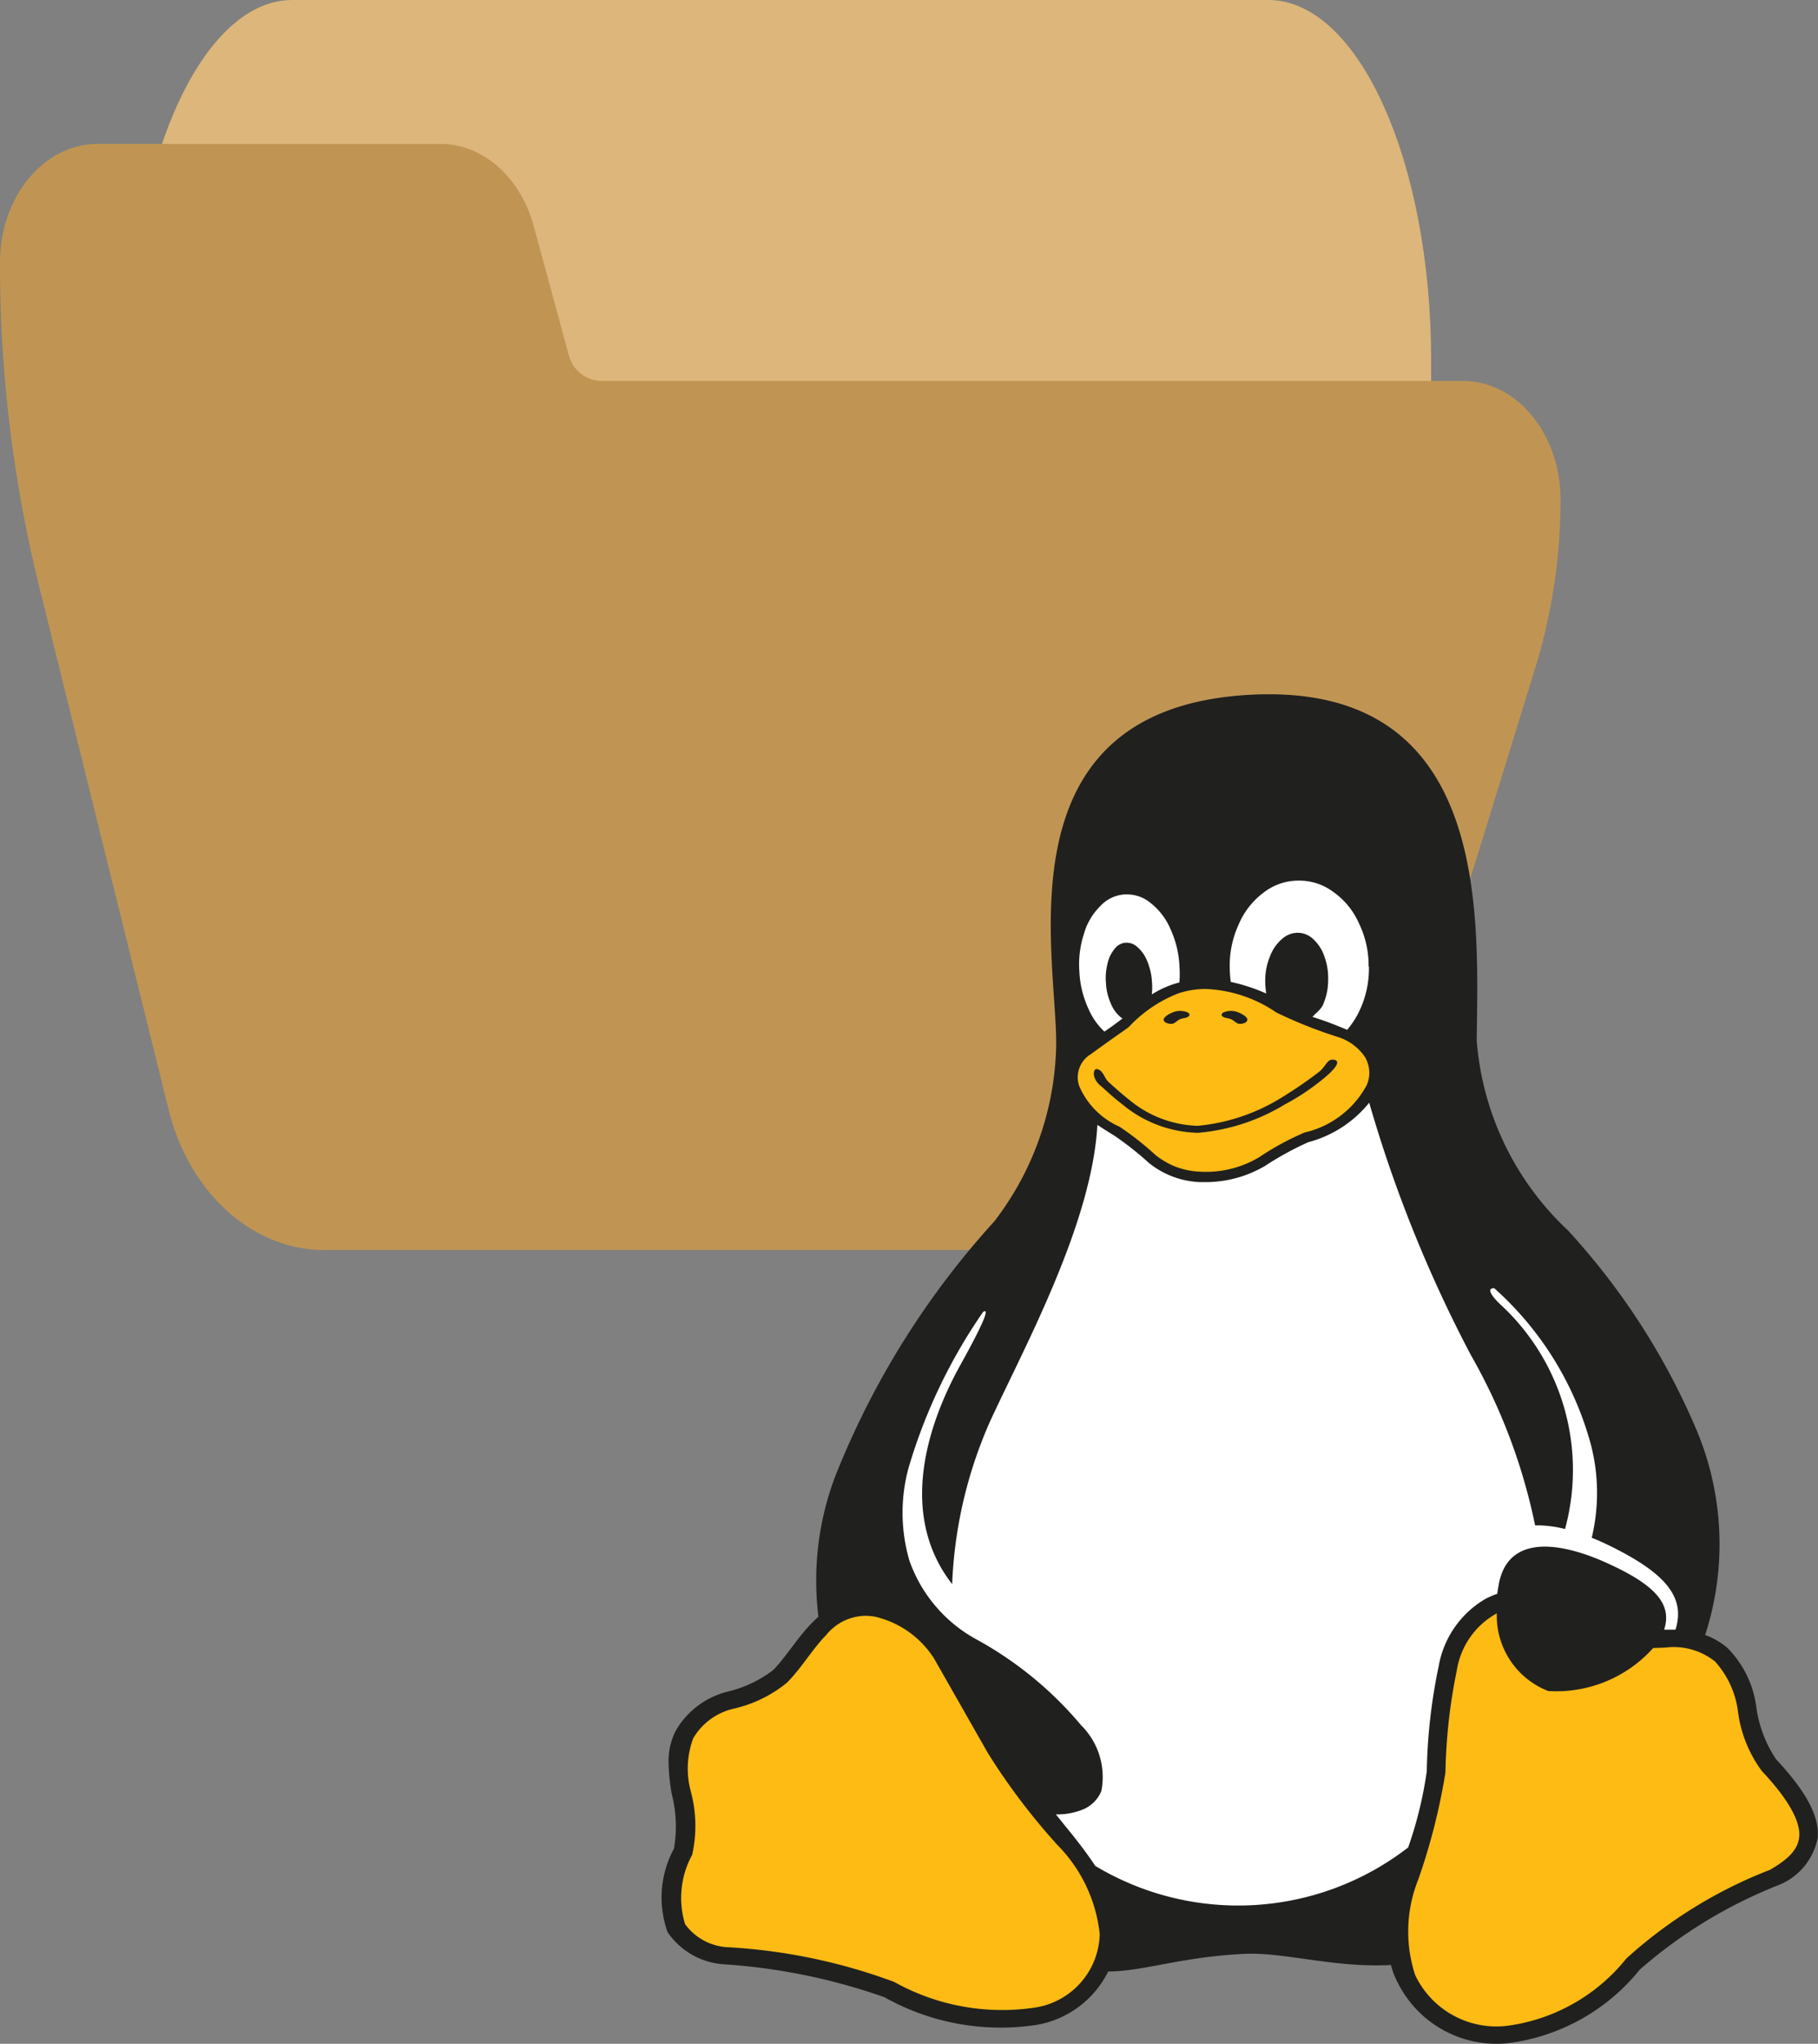 <svg xmlns="http://www.w3.org/2000/svg" width="126.391" height="141.999" viewBox="0 0 126.391 141.999"><rect x="0" y="0" width="126.391" height="141.999" fill="#808080" stroke="none"/><g transform="translate(-226 -1633)"><g transform="translate(12 1093)"><path d="M121.846,74.667H53.978c-6.247,0-11.311,11.193-11.311,25v10c0,2.762,1.013,5,2.262,5H64.294c.965.01,1.824,1.352,2.149,3.36l2.466,16.491c.951,6.052,3.526,10.12,6.425,10.15H130.9c1.249,0,2.262-2.239,2.262-5v-40C133.157,85.86,128.093,74.667,121.846,74.667Z" transform="translate(180.333 465.333)" fill="#dcb67a"/><path d="M101.709,155.135H41.678a2.4,2.4,0,0,1-2.147-1.844l-2.464-9.052c-.952-3.321-3.523-5.553-6.419-5.572H6.781C3.036,138.667,0,142.353,0,146.9a93.392,93.392,0,0,0,2.672,22.308l9.041,36.515c1.432,5.819,5.843,9.8,10.845,9.793H86.385c4.728.016,8.964-3.542,10.618-8.92l9.764-31.629a39.708,39.708,0,0,0,1.722-11.6C108.49,158.821,105.454,155.135,101.709,155.135Z" transform="translate(214 411.333)" fill="#c09553"/></g><g transform="translate(53 112.236)"><path d="M90.466,83.982h0A8.689,8.689,0,0,1,89.1,80.365a7.1,7.1,0,0,0-2.009-4.108h0a5.093,5.093,0,0,0-.764-.536,4.78,4.78,0,0,0-.781-.362,20.45,20.45,0,0,0-.705-14.489A48.331,48.331,0,0,0,76,47.243a20.191,20.191,0,0,1-6.336-13.19c.094-8.417.96-24.031-14.413-24.053-.625,0-1.277.022-1.96.076-17.177,1.34-12.618,18.829-12.873,24.683A20.691,20.691,0,0,1,36.13,46.618,58.1,58.1,0,0,0,25.07,64.327a20.437,20.437,0,0,0-1.17,9.765c-.156.134-.3.277-.447.42-1.054,1.085-1.831,2.4-2.7,3.286a8.483,8.483,0,0,1-3.233,1.514,5.769,5.769,0,0,0-3.514,2.652h0a4.626,4.626,0,0,0-.527,2.273A14.075,14.075,0,0,0,13.7,86.4a9.042,9.042,0,0,1,.156,3.8,7.144,7.144,0,0,0-.447,5.8,5.135,5.135,0,0,0,3.818,2.233,41.807,41.807,0,0,1,11.279,2.3l.3-.549-.3.554a16.521,16.521,0,0,0,10.627,1.9,6.858,6.858,0,0,0,4.912-3.7c2.38,0,5-.982,9.18-1.206,2.844-.223,6.39.973,10.48.755a5.122,5.122,0,0,0,.469,1.228h0a7.676,7.676,0,0,0,7.653,4.206A14,14,0,0,0,81,98.61l-.5-.4.5.4a33.041,33.041,0,0,1,9.7-5.894,4.434,4.434,0,0,0,2.679-3.318C93.466,87.9,92.556,86.224,90.466,83.982Z" transform="translate(206 1559)" fill="#20201f"/><path d="M91.036,73.432c-.058.92-.75,1.607-2.032,2.349a32.108,32.108,0,0,0-9.993,6.166,12.761,12.761,0,0,1-8.283,4.675,6.251,6.251,0,0,1-6.4-3.532h0a9.689,9.689,0,0,1,.219-6.635,43.2,43.2,0,0,0,1.889-7.443h0a38.186,38.186,0,0,1,.79-7.086,5.492,5.492,0,0,1,2.6-3.858l.179-.107a5.613,5.613,0,0,0,3.572,5.4,9.037,9.037,0,0,0,7.3-2.987l.853-.031a4.6,4.6,0,0,1,3.443.964h0a6.349,6.349,0,0,1,1.594,3.443,8.859,8.859,0,0,0,1.661,4.166h0C90.447,71.061,91.09,72.507,91.036,73.432ZM42.4,80.254h0a5.3,5.3,0,0,1-4.545,5.108,15.4,15.4,0,0,1-9.738-1.786h0a39.462,39.462,0,0,0-11.609-2.416,3.911,3.911,0,0,1-2.934-1.6,6.224,6.224,0,0,1,.5-4.831v-.022a9.22,9.22,0,0,0-.107-4.385,6.032,6.032,0,0,1,.17-3.67h0a4.385,4.385,0,0,1,2.813-2.063,9.033,9.033,0,0,0,3.715-1.813h0c1.031-1.049,1.786-2.362,2.715-3.3a3.572,3.572,0,0,1,2.679-1.34h.04a3.908,3.908,0,0,1,.643.054,6.64,6.64,0,0,1,4.153,2.934l3.715,6.524h0a44.776,44.776,0,0,0,4.845,6.407A10.354,10.354,0,0,1,42.4,80.254ZM60.919,19.435a3.545,3.545,0,0,0-1.947-1.509h0a31.753,31.753,0,0,1-4.3-1.71,9.305,9.305,0,0,0-4.912-1.63,5.947,5.947,0,0,0-1.9.308,9.337,9.337,0,0,0-3.407,2.3h0c-.134.121-.3.232-.723.527s-1.049.741-1.956,1.4a1.866,1.866,0,0,0-.79,2.233,5.425,5.425,0,0,0,2.791,2.8h0a20.222,20.222,0,0,1,2.487,1.956,5.621,5.621,0,0,0,1.317.786,5.4,5.4,0,0,0,1.817.384,7.2,7.2,0,0,0,4.1-1.014,18.869,18.869,0,0,1,3.152-1.71h0a6.555,6.555,0,0,0,4.318-3.3,2.116,2.116,0,0,0-.058-1.813Z" transform="translate(207.055 1574.891)" fill="#fdbb14"/><path d="M70.485,64.941h-.79c.607-1.853-.737-3.219-4.327-4.787-3.724-1.585-6.7-1.429-7.193,1.786-.031.165-.058.339-.076.509a5.593,5.593,0,0,0-.839.362,6.756,6.756,0,0,0-3.233,4.648,38.725,38.725,0,0,0-.831,7.314h0a27.684,27.684,0,0,1-1.295,5.3,19.316,19.316,0,0,1-21.754,1.281c-.487-.741-1.045-1.478-1.621-2.2-.371-.447-.746-.924-1.121-1.38a4.725,4.725,0,0,0,1.871-.335,2.362,2.362,0,0,0,1.295-1.286,5.063,5.063,0,0,0-1.407-4.572A25.42,25.42,0,0,0,21.9,65.624h0a10.024,10.024,0,0,1-4.67-5.47,11.864,11.864,0,0,1-.063-6.452,37.721,37.721,0,0,1,5.18-10.832c.447-.313.156.576-1.648,3.809-1.616,2.951-4.644,9.77-.5,15.1A30.841,30.841,0,0,1,22.816,50.51c2.3-5.014,7.1-13.708,7.479-20.642.2.138.893.58,1.174.746h0a21.791,21.791,0,0,1,2.4,1.893,6.032,6.032,0,0,0,3.572,1.34h.447a8.167,8.167,0,0,0,4.059-1.125,21.624,21.624,0,0,1,3.009-1.648h0a8.109,8.109,0,0,0,4.237-2.746,92.587,92.587,0,0,0,7.068,17.534,40.007,40.007,0,0,1,4.465,11.832,7.792,7.792,0,0,1,2.081.255,15.628,15.628,0,0,0-4.429-15.543c-.893-.835-.938-1.206-.491-1.188a22.384,22.384,0,0,1,6.7,10.8,13.333,13.333,0,0,1,.076,6.537c.272.107.554.228.835.357C69.673,60.886,71.231,62.6,70.485,64.941ZM49.173,18.865a6.832,6.832,0,0,1-.621,3,5.93,5.93,0,0,1-.893,1.4c-.116-.054-.237-.1-.362-.152-.447-.179-.813-.326-1.156-.447s-.607-.21-.893-.3c.2-.237.594-.509.737-.853a4.255,4.255,0,0,0,.353-1.63v-.076a4.309,4.309,0,0,0-.241-1.581A2.88,2.88,0,0,0,45.338,17a1.567,1.567,0,0,0-1.081-.478h-.036a1.639,1.639,0,0,0-1.054.4,2.911,2.911,0,0,0-.848,1.179,4.385,4.385,0,0,0-.353,1.634v.071a5.072,5.072,0,0,0,.071.938,12.583,12.583,0,0,0-2.469-.808,8.59,8.59,0,0,1-.071-.893v-.085a6.8,6.8,0,0,1,.616-3,5.358,5.358,0,0,1,1.746-2.233,3.929,3.929,0,0,1,2.407-.826h.045a3.938,3.938,0,0,1,2.38.781,5.278,5.278,0,0,1,1.786,2.179,6.7,6.7,0,0,1,.674,2.907.241.241,0,0,0,0,.08Zm-13.163,1.1-.339.1a6.907,6.907,0,0,0-1.594.741,4.2,4.2,0,0,0,0-1v-.058a4.4,4.4,0,0,0-.33-1.286,2.474,2.474,0,0,0-.674-.951,1.116,1.116,0,0,0-.746-.3h-.08a1.067,1.067,0,0,0-.768.447,2.393,2.393,0,0,0-.487,1.045,3.983,3.983,0,0,0-.094,1.38v.054a3.956,3.956,0,0,0,.33,1.295,2.411,2.411,0,0,0,.674.947,1.583,1.583,0,0,0,.138.1c-.286.214-.478.366-.714.531l-.54.38a4.688,4.688,0,0,1-1.121-1.607,6.881,6.881,0,0,1-.621-2.559h0a6.836,6.836,0,0,1,.313-2.617,4.394,4.394,0,0,1,1.161-1.96,2.5,2.5,0,0,1,1.7-.79h.147a2.55,2.55,0,0,1,1.634.6,4.563,4.563,0,0,1,1.384,1.822A6.859,6.859,0,0,1,36,18.834h0a8.077,8.077,0,0,1,0,1.139Z" transform="translate(218.997 1569.049)" fill="#fff"/><path d="M33.005,21.424a13.842,13.842,0,0,1-6.05,1.974,8.511,8.511,0,0,1-5.2-1.938c-.625-.478-1.134-.951-1.518-1.3-.665-.5-.585-1.215-.313-1.192.447.054.527.634.817.893.388.353.893.808,1.469,1.264a7.774,7.774,0,0,0,4.742,1.786,13.4,13.4,0,0,0,5.684-1.875,30.308,30.308,0,0,0,2.634-1.786c.634-.447.612-.987,1.134-.929s.134.6-.6,1.215A15.824,15.824,0,0,1,33.005,21.424Zm-4.4-6.211c.076.228.447.192.674.3s.348.3.563.313.527-.071.554-.268-.357-.424-.612-.522a1.34,1.34,0,0,0-1.054,0c-.071.036-.147.125-.125.2Zm-2.233,0c-.071.228-.447.192-.67.3s-.348.3-.563.313-.531-.071-.558-.268.362-.424.616-.522a1.34,1.34,0,0,1,1.054,0c.067.036.147.125.121.2Z" transform="translate(229.321 1576.072)" fill="#20201f"/></g></g></svg>